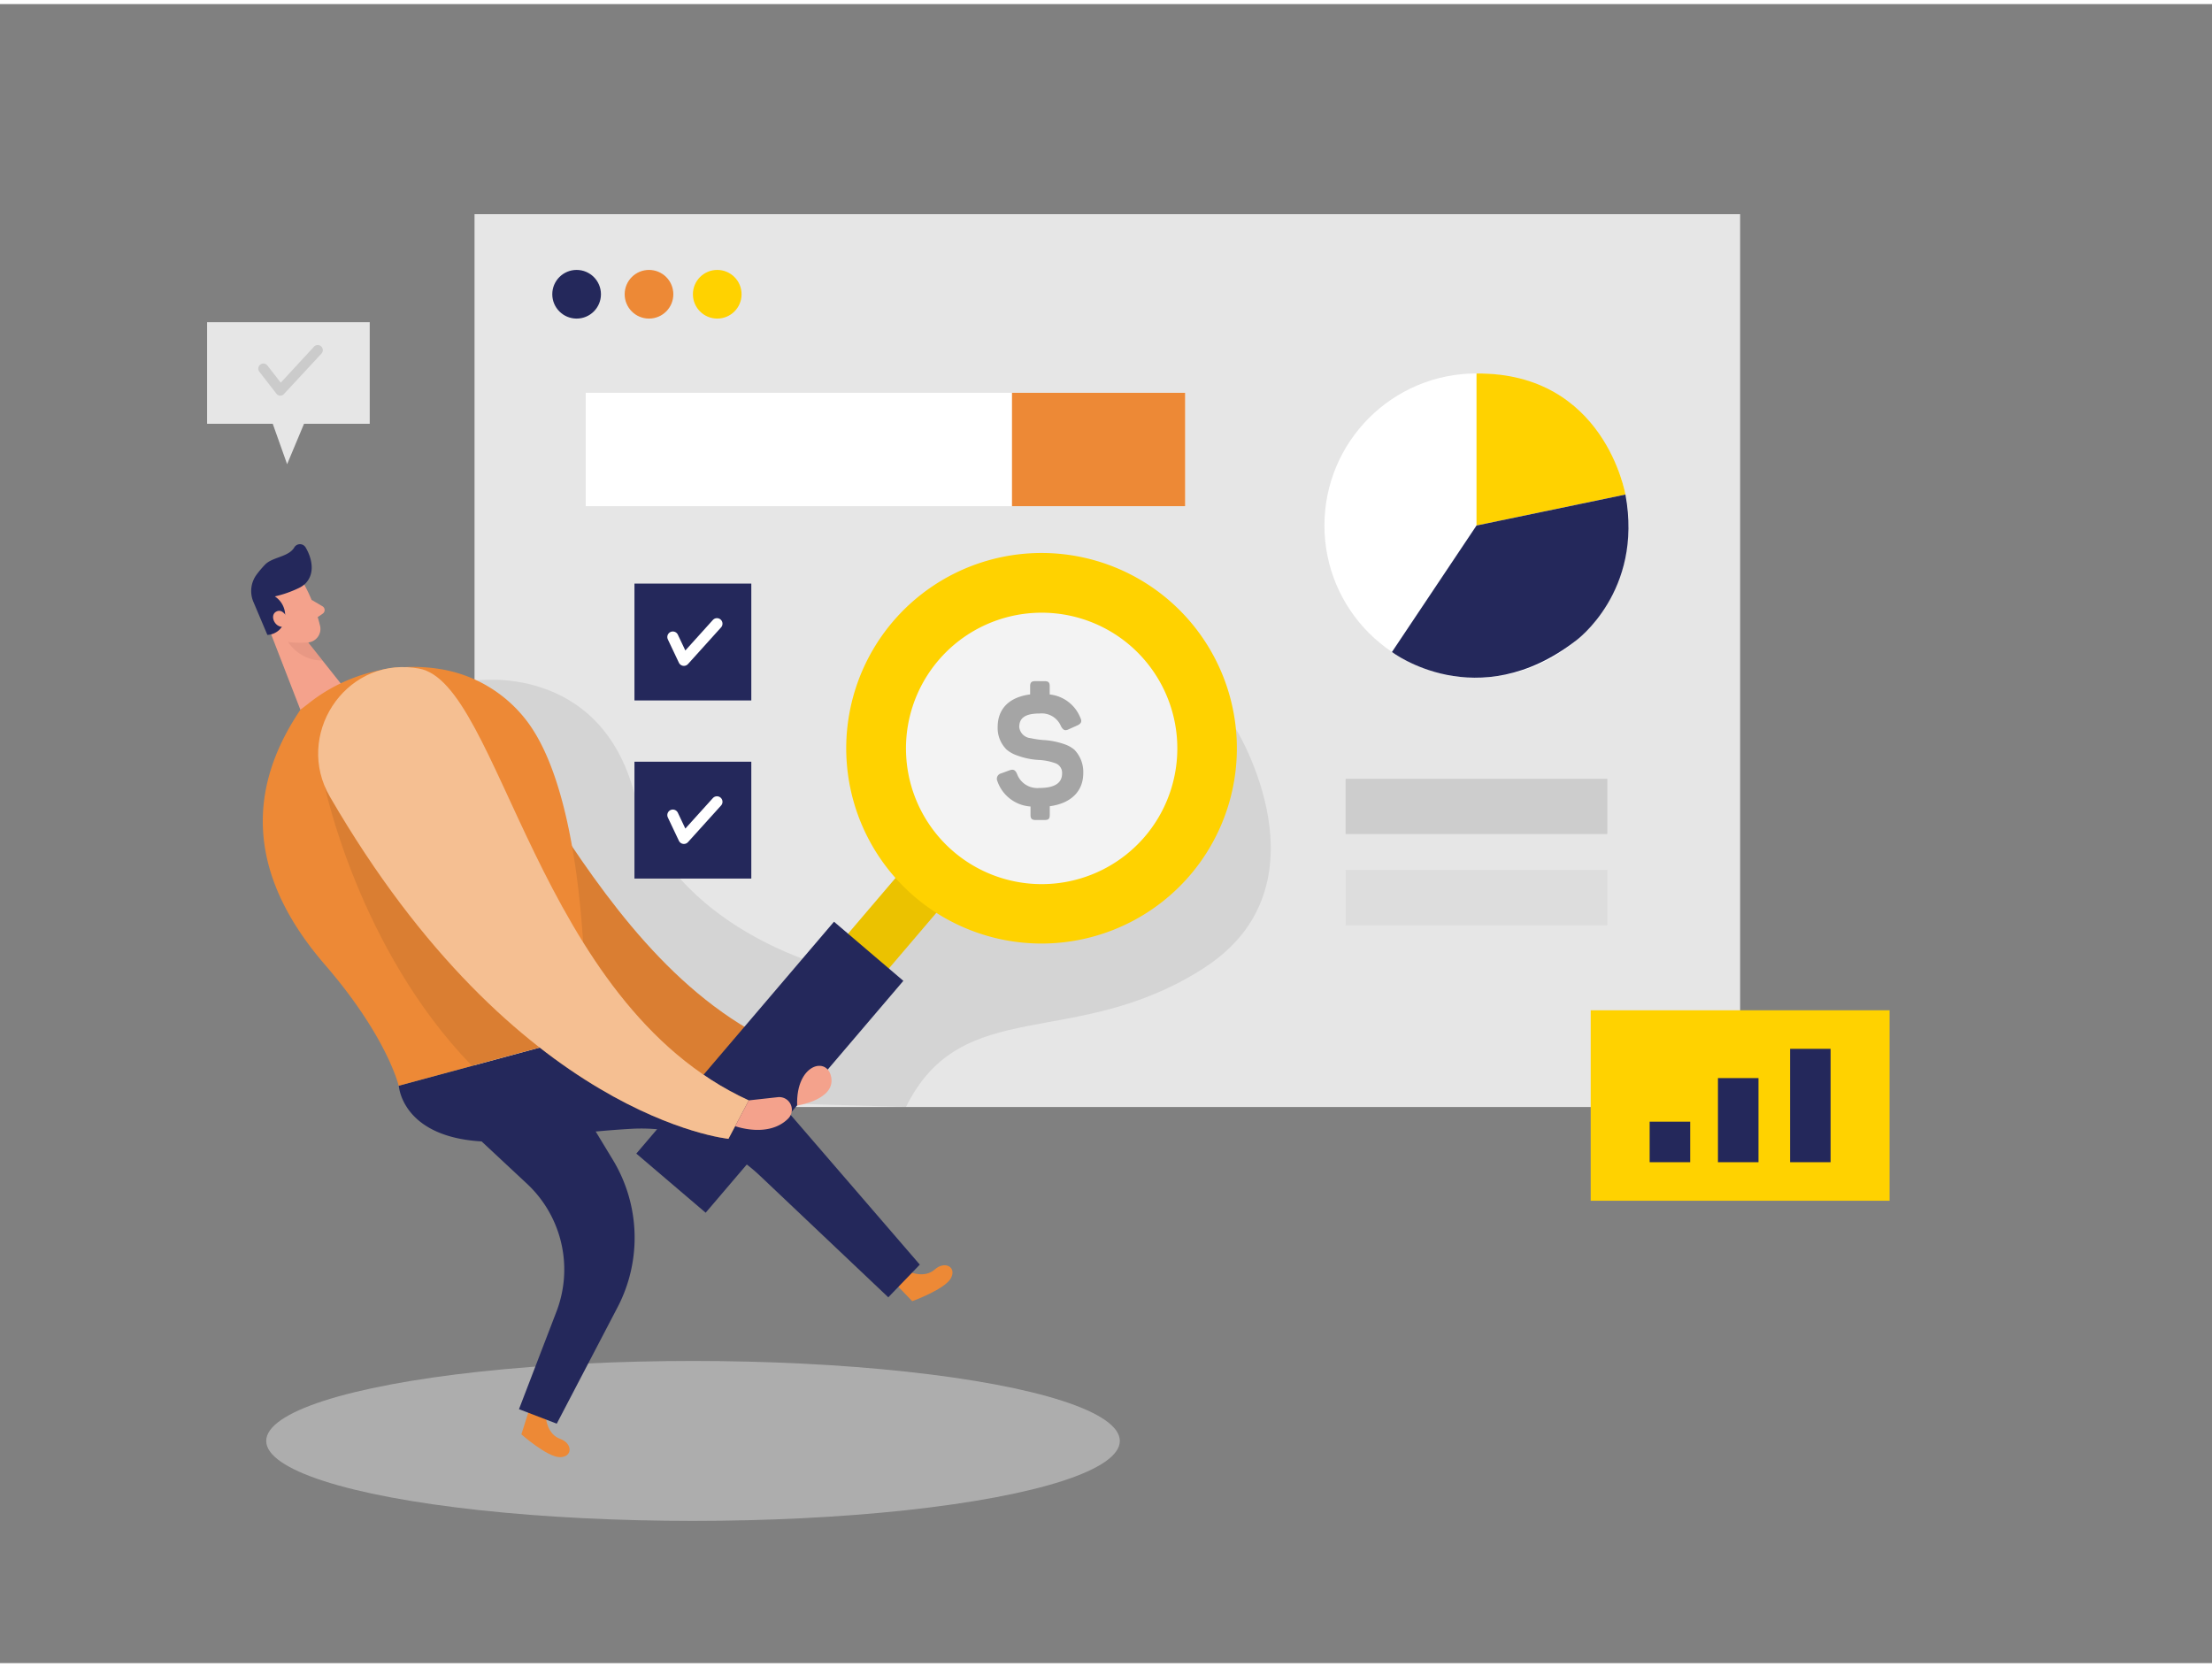 <svg id="Layer_1" data-name="Layer 1" xmlns="http://www.w3.org/2000/svg" viewBox="0 0 400 300" width="406" height="306" class="illustration styles_illustrationTablet__1DWOa"><rect x="0" y="0" width="400" height="300" fill="#808080" stroke="none"/><title>#112_report analysis_twocolour</title><ellipse cx="125.32" cy="259.82" rx="77.18" ry="14.46" fill="#e6e6e6" opacity="0.45"></ellipse><rect x="85.81" y="37.99" width="228.86" height="161.45" fill="#e6e6e6"></rect><path d="M223.48,131.06s17.52,28.27-5.81,43.27-43.67,4.54-53.84,25.1l-40.57-1.17L85.81,122.34s22.72-3.52,29,20.73,35.61,31.26,35.61,31.26l19.81-15.2,17.29,5.54,19.45-5.54L219,141.47Z" opacity="0.08"></path><circle cx="104.27" cy="52.47" r="4.4" fill="#24285b"></circle><circle cx="117.36" cy="52.47" r="4.4" fill="#ed8936"></circle><circle cx="129.7" cy="52.47" r="4.4" fill="#ffd200"></circle><path d="M98.74,255.77s.24,2.85,2.54,3.67,2.29,3.29,0,3.32-7-4.13-7-4.13l1.35-4.25Z" fill="#ed8936"></path><path d="M164.59,229.29s2.62,1.15,4.44-.47,4-.46,2.93,1.56-7,4.17-7,4.17l-3.09-3.21Z" fill="#ed8936"></path><path d="M72.12,195.59s.67,12.88,24.35,9.6c7.28-1,13.13-1.55,17.74-1.81a31.25,31.25,0,0,1,23.28,8.55l23.14,21.92,5.7-5.91-24.67-28.6a35.3,35.3,0,0,0-24.56-12.19l-11.22-.69Z" fill="#24285b"></path><path d="M79.41,198.5l15.88,14.81a21.22,21.22,0,0,1,5.33,23.14l-6.77,17.63,6.83,2.62,11-21.06a27.17,27.17,0,0,0-.85-26.64l-10.15-16.75Z" fill="#24285b"></path><path d="M65.12,147c-7.86-10-1-25,11.78-25.18h.92c14.92.41,29.47,57,70,69l-2.68,7.39S106.61,199.9,65.12,147Z" fill="#ed8936"></path><path d="M65.12,147c-7.86-10-1-25,11.78-25.18h.92c14.92.41,29.47,57,70,69l-2.68,7.39S106.61,199.9,65.12,147Z" opacity="0.08"></path><circle cx="187.47" cy="135.52" r="26.84" fill="#fff" opacity="0.53"></circle><rect x="111.5" y="179.22" width="69.2" height="9.7" transform="translate(-88.76 175.84) rotate(-49.55)" fill="#ffd200"></rect><rect x="111.5" y="179.22" width="69.2" height="9.7" transform="translate(-88.76 175.84) rotate(-49.55)" opacity="0.08"></rect><rect x="130.98" y="164.69" width="16.48" height="55.1" transform="translate(157.99 -44.37) rotate(40.45)" fill="#24285b"></rect><path d="M165.45,161.47a35.32,35.32,0,1,1,49.79-4A35.36,35.36,0,0,1,165.45,161.47Zm38.84-45.55a24.54,24.54,0,1,0,2.75,34.6A24.57,24.57,0,0,0,204.29,115.92Z" fill="#ffd200"></path><path d="M55,104.93a30.46,30.46,0,0,1,2.91,7.64,2.47,2.47,0,0,1-2,2.84,5.46,5.46,0,0,1-5.55-2L47.23,110a4.41,4.41,0,0,1-.11-5.1C48.86,102,53.69,102.23,55,104.93Z" fill="#f4a28c"></path><polygon points="48.49 112.57 54.32 127.61 62.37 123.8 54.9 114.39 48.49 112.57" fill="#f4a28c"></polygon><path d="M54,105.61a20.24,20.24,0,0,1-4.3,1.5,4.09,4.09,0,0,1,1.81,4.12,3.34,3.34,0,0,1-3.16,2.84l-2.46-5.82a5,5,0,0,1,.53-5.11,18,18,0,0,1,1.52-1.79c1.37-1.4,4.3-1.36,5.3-3.14a1.19,1.19,0,0,1,2,0c1,1.65,1.93,4.55,0,6.56A4.56,4.56,0,0,1,54,105.61Z" fill="#24285b"></path><path d="M51.89,110.89s-.79-1.72-2-1-.12,3.2,1.76,2.66Z" fill="#f4a28c"></path><path d="M56.34,107.73l2,1.18a.79.79,0,0,1,0,1.33l-1.58,1.08Z" fill="#f4a28c"></path><path d="M55.71,115.43a19.13,19.13,0,0,1-3.61-.07,7.49,7.49,0,0,0,6.23,3.35Z" fill="#ce8172" opacity="0.31"></path><path d="M54.32,127.61l1.57-1.22a30.4,30.4,0,0,1,23.72-6.14,24.58,24.58,0,0,1,15.24,8.85c12.26,15.12,11,57.36,11,57.36l-33.76,9.13s-2.05-8.84-13.38-21.94C42.68,155.08,46.37,139.41,54.32,127.61Z" fill="#ed8936"></path><path d="M58.74,141.47S64.82,170.86,85.35,192l13.74-3.72Z" opacity="0.08"></path><path d="M59.65,143.31c-6.39-11,2.53-24.89,15.17-23.3l.91.14c14.72,2.48,21.26,60.52,59.67,78.09l-3.67,6.95S93.38,201.47,59.65,143.31Z" fill="#ed8936"></path><path d="M59.65,143.31c-6.39-11,2.53-24.89,15.17-23.3l.91.14c14.72,2.48,21.26,60.52,59.67,78.09l-3.67,6.95S93.38,201.47,59.65,143.31Z" fill="#fff" opacity="0.46"></path><path d="M132.94,202.9s6,2.21,9.58-1.36a2.28,2.28,0,0,0-1.87-3.88l-5.25.58Z" fill="#f4a28c"></path><path d="M144.15,199.17s6.79-1,6.18-5S143.89,191.58,144.15,199.17Z" fill="#f4a28c"></path><circle cx="267" cy="94.29" r="27.5" fill="#fff"></circle><path d="M267,66.8V94.29l26.93-5.6S290.17,66.61,267,66.8Z" fill="#ffd200"></path><path d="M267,94.29l-15.29,22.87s15.41,11.72,33.27-2.06c0,0,12.21-8.85,8.95-26.41Z" fill="#24285b"></path><rect x="243.33" y="140.09" width="47.33" height="9.99" fill="#a5a5a5" opacity="0.39"></rect><rect x="243.33" y="156.58" width="47.33" height="9.99" fill="#a5a5a5" opacity="0.13"></rect><rect x="105.92" y="70.29" width="108.4" height="20.5" fill="#fff"></rect><rect x="183" y="70.29" width="31.31" height="20.5" fill="#ed8936"></rect><rect x="287.65" y="181.95" width="54.04" height="34.44" fill="#ffd200"></rect><rect x="298.31" y="202.09" width="7.33" height="7.33" fill="#24285b"></rect><rect x="310.66" y="194.21" width="7.33" height="15.21" fill="#24285b"></rect><rect x="323.7" y="188.92" width="7.33" height="20.5" fill="#24285b"></rect><rect x="114.73" y="104.79" width="21.13" height="21.13" fill="#24285b"></rect><rect x="114.73" y="137" width="21.13" height="21.13" fill="#24285b"></rect><polyline points="121.67 114.45 123.67 118.67 129.65 112.04" fill="none" stroke="#fff" stroke-linecap="round" stroke-linejoin="round" stroke-width="2"></polyline><polyline points="121.67 146.65 123.67 150.87 129.65 144.25" fill="none" stroke="#fff" stroke-linecap="round" stroke-linejoin="round" stroke-width="2"></polyline><path d="M188.92,122.44c.69,0,.9.24.9.93v1.47a6.71,6.71,0,0,1,5.52,4.16c.36.72.21,1.11-.6,1.47l-1.47.66c-.69.33-1,.18-1.41-.54a3.76,3.76,0,0,0-3.84-2.31c-2.55,0-3.71.75-3.71,2.46a2.27,2.27,0,0,0,2.06,2,16.78,16.78,0,0,0,2.16.33,14.06,14.06,0,0,1,4,.78,5.45,5.45,0,0,1,1.77,1,5.79,5.79,0,0,1,1.59,4.2c0,3.27-2.19,5.48-6.06,6v1.56c0,.69-.21.93-.9.93h-1.65c-.69,0-.93-.24-.93-.93V145.1a6.83,6.83,0,0,1-6-4.61,1,1,0,0,1,.69-1.38l1.47-.54c.75-.27,1.08-.09,1.41.66a3.9,3.9,0,0,0,4,2.52c2.76,0,4.14-.87,4.14-2.64a1.84,1.84,0,0,0-1.29-1.86,10.21,10.21,0,0,0-3-.57,13.19,13.19,0,0,1-4-.87,5.64,5.64,0,0,1-1.74-1,5.47,5.47,0,0,1-1.62-4.08c0-3.24,2-5.39,5.87-5.9v-1.47c0-.69.24-.93.93-.93Z" fill="#a5a5a5"></path><polygon points="37.45 57.52 37.45 75.89 49.32 75.89 51.92 83.2 54.98 75.89 66.86 75.89 66.86 57.52 37.45 57.52" fill="#e6e6e6"></polygon><path d="M50.67,70.81h0a.91.91,0,0,1-.69-.36l-3.1-4a.92.92,0,0,1,1.45-1.13l2.44,3.14,6-6.5a.92.92,0,1,1,1.35,1.25l-6.76,7.29A.91.91,0,0,1,50.67,70.81Z" opacity="0.12"></path></svg>